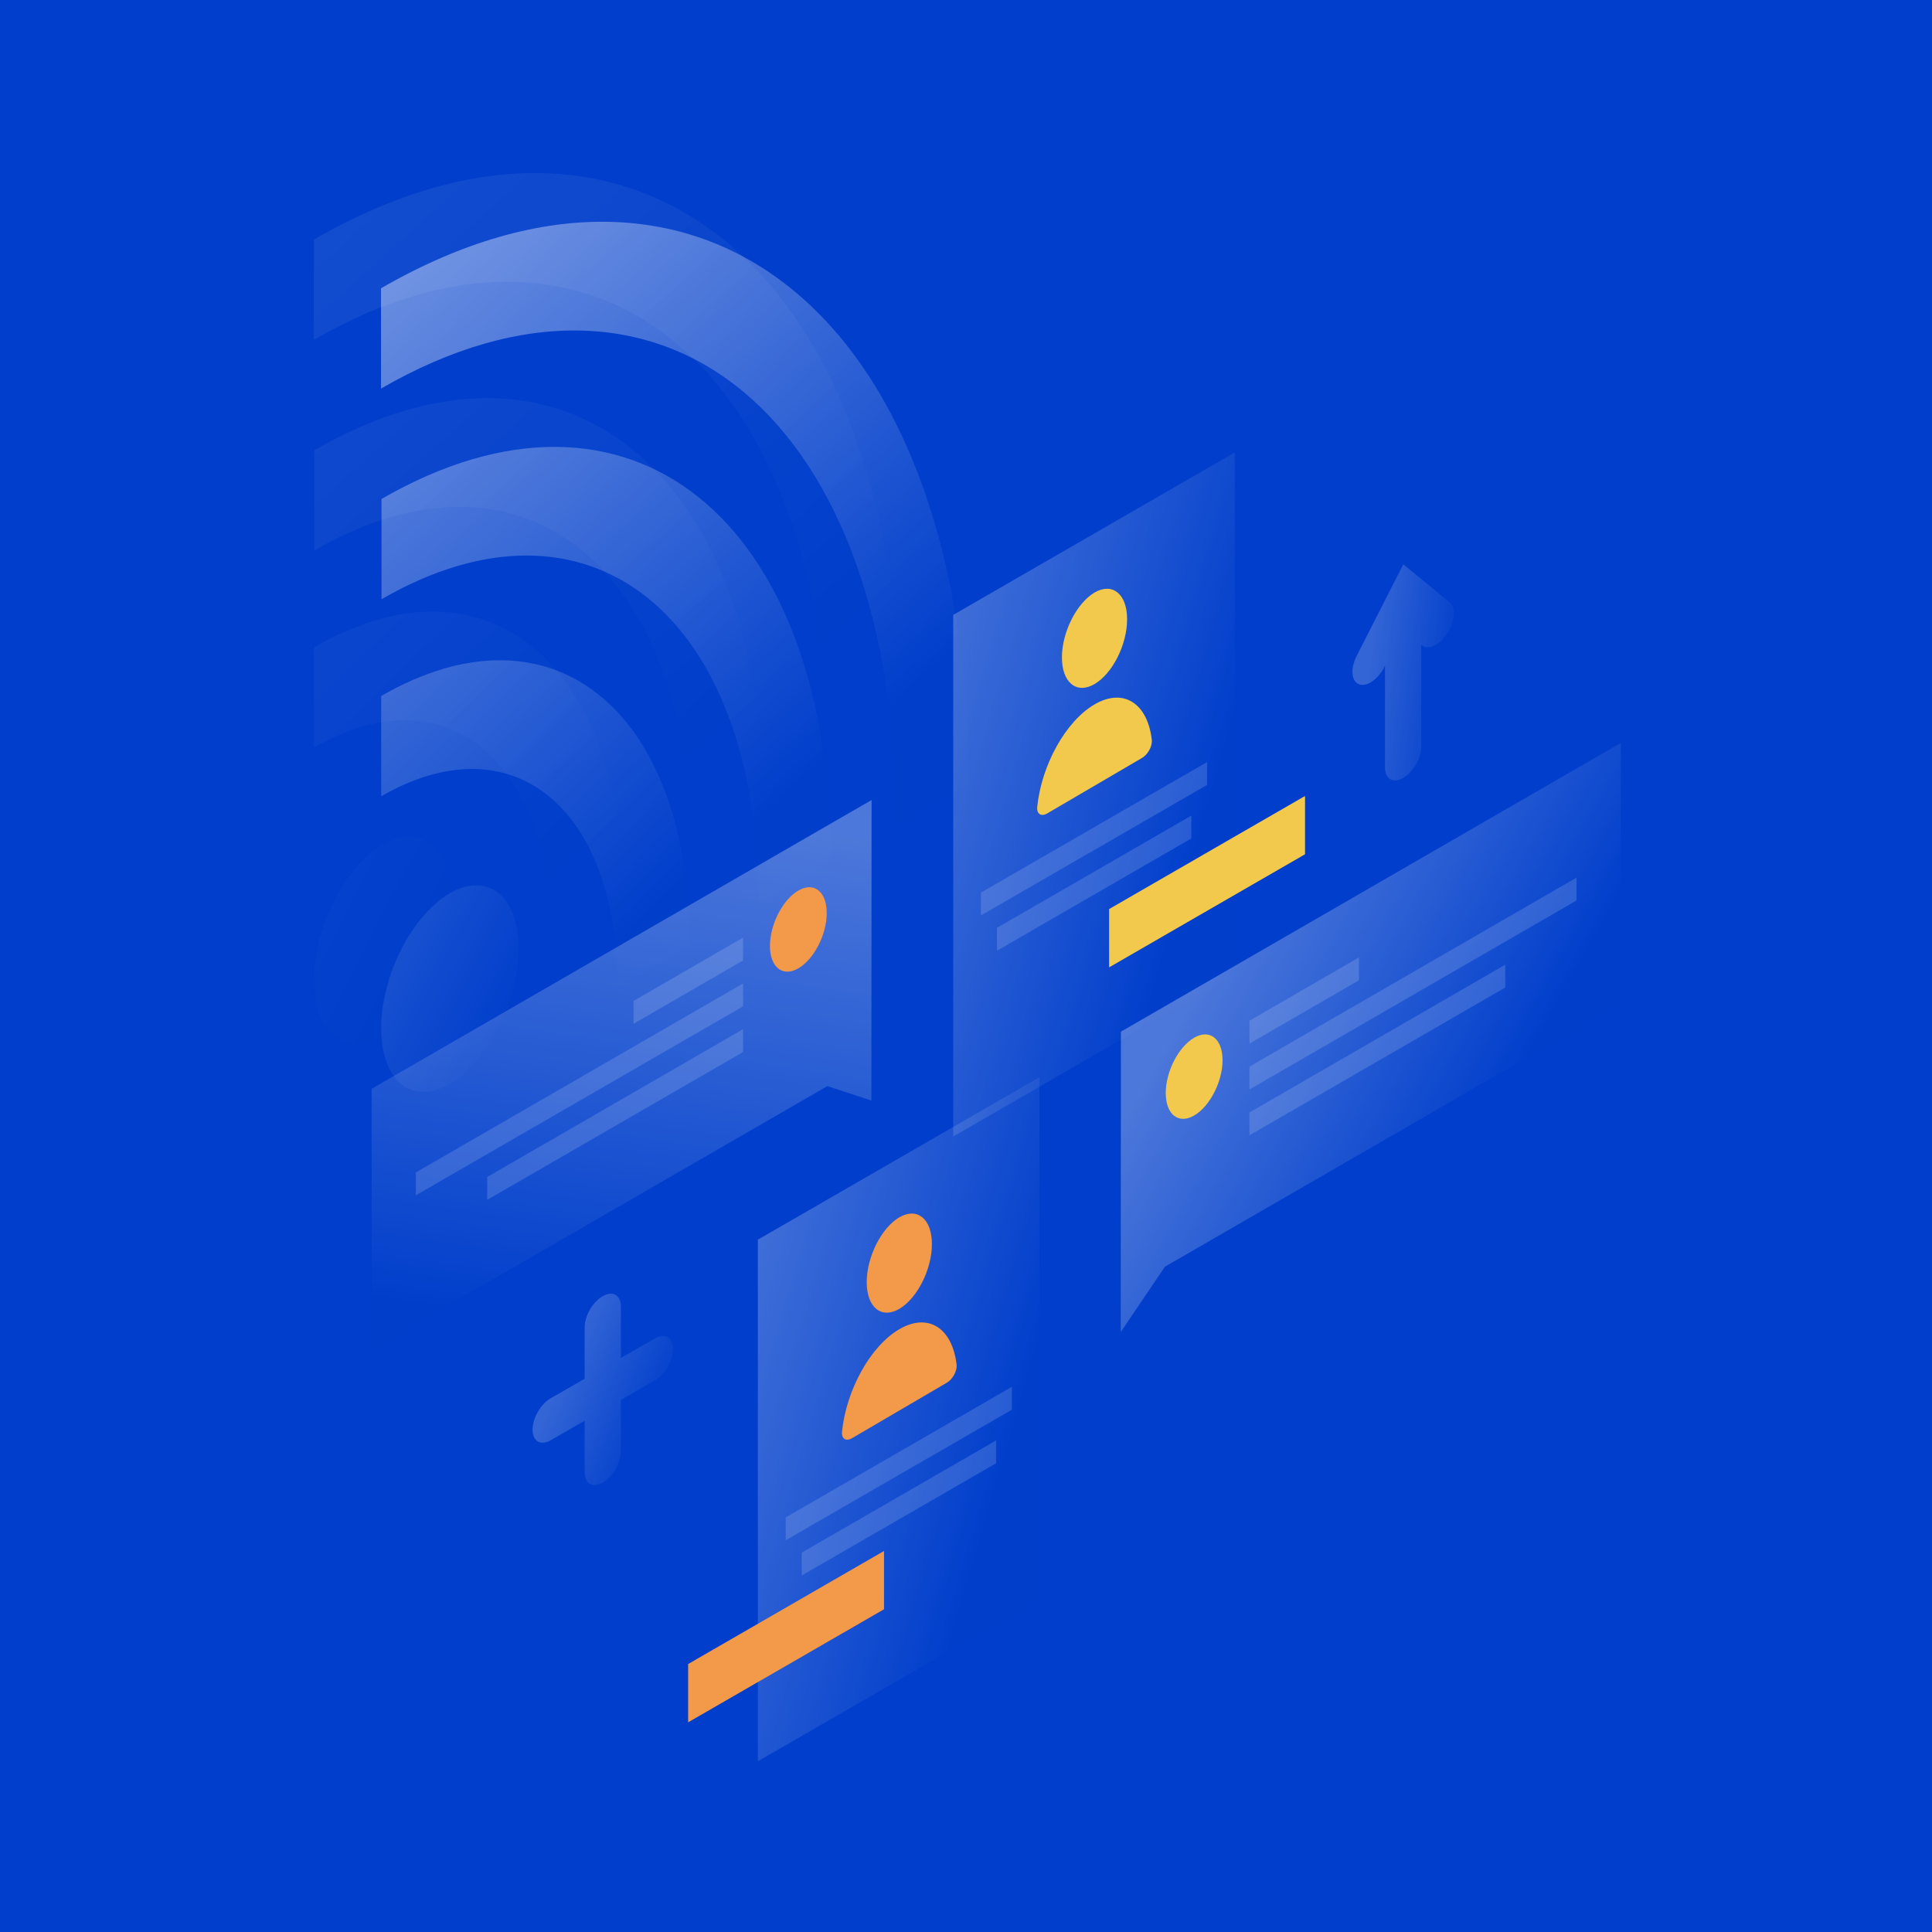 <svg width="1150" height="1150" viewBox="0 0 1150 1150" fill="none" xmlns="http://www.w3.org/2000/svg">
<rect width="1150" height="1150" fill="white"/>
<rect width="1150" height="1150" fill="#003ECB"/>
<path opacity="0.3" d="M518.8 476.2L221.2 648.1V803.2L492.5 646.5L518.7 655.1L518.8 476.2Z" fill="url(#paint0_linear)"/>
<path fill-rule="evenodd" clip-rule="evenodd" d="M458.3 563C458.3 575.8 465.9 581.8 475.2 576.4C484.5 571 492.1 556.3 492.1 543.5C492.1 530.7 484.5 524.7 475.2 530.1C465.9 535.5 458.3 550.3 458.3 563Z" fill="#F2994A"/>
<path opacity="0.15" d="M442.3 558.1L377.1 595.8V609.4L442.3 571.7V558.1Z" fill="white"/>
<path opacity="0.15" d="M442.3 585.4L247.5 697.9V711.5L442.3 599V585.4Z" fill="white"/>
<path opacity="0.15" d="M442.3 612.6L290 700.6V714.2L442.3 626.2V612.6Z" fill="white"/>
<path opacity="0.3" d="M735 269.3L567.4 366V676.5L735 579.8V269.3Z" fill="url(#paint1_linear)"/>
<path opacity="0.15" d="M718.5 453.6L583.9 531.3V544.9L718.5 467.2V453.6Z" fill="white"/>
<path opacity="0.15" d="M709.1 485.5L593.4 552.3V565.9L709.1 499.1V485.5Z" fill="white"/>
<path fill-rule="evenodd" clip-rule="evenodd" d="M660.2 541.1L776.8 473.8V508.5L660.2 575.8V541.1Z" fill="#F2C94C"/>
<path fill-rule="evenodd" clip-rule="evenodd" d="M632.1 391.3C632.1 406.3 640.8 413.4 651.5 407.2C662.2 400.9 670.9 383.7 670.9 368.6C670.9 353.6 662.2 346.5 651.5 352.7C640.8 359.1 632.1 376.3 632.1 391.3Z" fill="#F2C94C"/>
<path fill-rule="evenodd" clip-rule="evenodd" d="M651.5 419.3C668.8 409.2 683.1 418.7 685.6 440.4C686 444.2 683.2 449.2 679.7 451.2L623.3 484.2C619.8 486.2 617 484.6 617.4 480.3C619.9 455.6 634.2 429.4 651.5 419.3Z" fill="#F2C94C"/>
<path opacity="0.3" d="M618.7 641.2L451.1 737.9V1048.4L618.7 951.7V641.2Z" fill="url(#paint2_linear)"/>
<path opacity="0.15" d="M602.3 825.5L467.7 903.2V916.8L602.3 839.1V825.5Z" fill="white"/>
<path opacity="0.15" d="M592.9 857.4L477.2 924.2V937.8L592.9 871V857.4Z" fill="white"/>
<path fill-rule="evenodd" clip-rule="evenodd" d="M409.6 990.5L526.2 923.2V957.9L409.6 1025.2V990.5Z" fill="#F2994A"/>
<path fill-rule="evenodd" clip-rule="evenodd" d="M515.9 763.2C515.9 778.2 524.6 785.3 535.3 779.1C546 772.8 554.7 755.6 554.7 740.5C554.7 725.5 546 718.4 535.3 724.6C524.6 730.9 515.9 748.2 515.9 763.2Z" fill="#F2994A"/>
<path fill-rule="evenodd" clip-rule="evenodd" d="M535.3 791.2C552.6 781.1 566.9 790.6 569.4 812.3C569.8 816.1 567 821.1 563.5 823.1L507.1 856.1C503.6 858.1 500.8 856.5 501.2 852.2C503.7 827.5 518 801.3 535.3 791.2Z" fill="#F2994A"/>
<path opacity="0.3" d="M667.2 614.1L964.8 442.2V597.3L693.4 754L667.1 792.9L667.2 614.1Z" fill="url(#paint3_linear)"/>
<path fill-rule="evenodd" clip-rule="evenodd" d="M727.7 631.1C727.7 643.9 720.1 658.6 710.8 664C701.5 669.4 693.9 663.4 693.9 650.6C693.9 637.8 701.5 623.1 710.8 617.7C720.1 612.3 727.7 618.3 727.7 631.1Z" fill="#F2C94C"/>
<path opacity="0.15" d="M743.7 607.6L808.9 569.9V583.5L743.7 621.2V607.6Z" fill="white"/>
<path opacity="0.15" d="M743.7 634.9L938.4 522.4V536L743.7 648.5V634.9Z" fill="white"/>
<path opacity="0.15" d="M743.7 662.2L896 574.2V587.8L743.7 675.8V662.2Z" fill="white"/>
<path opacity="0.4" d="M226.8 231.3C395.6 133.8 533.6 249.3 533.6 491.7L576.7 466.8C576.6 193 420.5 59.8 226.8 171.6V231.3Z" fill="url(#paint4_linear)"/>
<path opacity="0.4" d="M367.6 587.7C367.6 480.1 304.6 429.2 226.9 474V414.3C328.4 355.7 410.6 422.2 410.7 562.8L367.6 587.7Z" fill="url(#paint5_linear)"/>
<path opacity="0.4" d="M451.6 538.1C451.6 366.3 351 285.1 227.1 356.7V297C374.9 211.7 494.7 308.5 494.7 513.2L451.6 538.1Z" fill="url(#paint6_linear)"/>
<path opacity="0.4" d="M267.8 645.2C245.2 658.3 226.9 643.4 226.9 612.1C226.9 580.8 245.2 544.8 267.8 531.7C290.4 518.6 308.7 533.5 308.7 564.8C308.7 596.2 290.4 632.1 267.8 645.2Z" fill="url(#paint7_linear)"/>
<path opacity="0.07" d="M186.8 202.3C355.6 104.8 493.6 220.3 493.6 462.7L536.7 437.8C536.6 164 380.5 30.8 186.8 142.6V202.3Z" fill="url(#paint8_linear)"/>
<path opacity="0.07" d="M327.6 558.7C327.6 451.1 264.6 400.2 186.9 445V385.3C288.4 326.7 370.6 393.2 370.7 533.8L327.6 558.7Z" fill="url(#paint9_linear)"/>
<path opacity="0.07" d="M411.6 509.1C411.6 337.3 311 256.1 187.1 327.7V268C334.9 182.7 454.7 279.5 454.7 484.2L411.6 509.1Z" fill="url(#paint10_linear)"/>
<path opacity="0.07" d="M227.8 616.2C205.2 629.3 186.9 614.4 186.9 583.1C186.9 551.8 205.2 515.8 227.8 502.7C250.4 489.6 268.7 504.5 268.7 535.8C268.7 567.2 250.4 603.1 227.8 616.2Z" fill="url(#paint11_linear)"/>
<path opacity="0.2" d="M358.8 771.5C352.8 774.9 348 783.3 348 790.2V820.7L327.8 832.3C321.8 835.7 317 844.1 317 851C317 857.9 321.8 860.7 327.8 857.3L348 845.7V876.2C348 883.1 352.8 885.9 358.8 882.5C364.8 879.1 369.6 870.7 369.6 863.8V833.3L389.8 821.7C395.8 818.3 400.6 809.9 400.6 803C400.6 796.1 395.8 793.3 389.8 796.7L369.6 808.3V777.8C369.6 770.9 364.8 768.1 358.8 771.5Z" fill="url(#paint12_linear)"/>
<path opacity="0.2" d="M835.3 335.9L807.5 390.5C803.7 398 804.3 405.5 808.9 407.3C813.5 409.1 820.3 404.4 824.1 396.9L824.4 396.2V456.8C824.4 463.7 829.2 466.5 835.2 463.1C841.2 459.6 846 451.3 846 444.4V383.8L846.3 384.1C850.1 387.2 857 384 861.5 376.9C866.1 369.8 866.7 361.6 862.9 358.5L835.3 335.9Z" fill="url(#paint13_linear)"/>
<defs>
<linearGradient id="paint0_linear" x1="248.881" y1="460.221" x2="202.842" y2="771.096" gradientUnits="userSpaceOnUse">
<stop stop-color="white"/>
<stop offset="1" stop-color="white" stop-opacity="0.01"/>
</linearGradient>
<linearGradient id="paint1_linear" x1="496.407" y1="477.345" x2="703.024" y2="537.987" gradientUnits="userSpaceOnUse">
<stop stop-color="white"/>
<stop offset="1" stop-color="white" stop-opacity="0.01"/>
</linearGradient>
<linearGradient id="paint2_linear" x1="380.199" y1="849.222" x2="586.815" y2="909.864" gradientUnits="userSpaceOnUse">
<stop stop-color="white"/>
<stop offset="1" stop-color="white" stop-opacity="0.01"/>
</linearGradient>
<linearGradient id="paint3_linear" x1="681.084" y1="642.407" x2="849.121" y2="737.167" gradientUnits="userSpaceOnUse">
<stop stop-color="white"/>
<stop offset="1" stop-color="white" stop-opacity="0.01"/>
</linearGradient>
<linearGradient id="paint4_linear" x1="145.146" y1="253.713" x2="401.558" y2="536.82" gradientUnits="userSpaceOnUse">
<stop stop-color="white"/>
<stop offset="1" stop-color="white" stop-opacity="0.01"/>
</linearGradient>
<linearGradient id="paint5_linear" x1="-3.853" y1="388.977" x2="260.567" y2="663.951" gradientUnits="userSpaceOnUse">
<stop stop-color="white"/>
<stop offset="1" stop-color="white" stop-opacity="0.01"/>
</linearGradient>
<linearGradient id="paint6_linear" x1="65.418" y1="318.444" x2="318.79" y2="604.398" gradientUnits="userSpaceOnUse">
<stop stop-color="white"/>
<stop offset="1" stop-color="white" stop-opacity="0.01"/>
</linearGradient>
<linearGradient id="paint7_linear" x1="-49.438" y1="517.861" x2="265.162" y2="680.179" gradientUnits="userSpaceOnUse">
<stop stop-color="white"/>
<stop offset="1" stop-color="white" stop-opacity="0.01"/>
</linearGradient>
<linearGradient id="paint8_linear" x1="105.148" y1="224.713" x2="361.56" y2="507.82" gradientUnits="userSpaceOnUse">
<stop stop-color="white"/>
<stop offset="1" stop-color="white" stop-opacity="0.01"/>
</linearGradient>
<linearGradient id="paint9_linear" x1="-43.852" y1="359.977" x2="220.568" y2="634.951" gradientUnits="userSpaceOnUse">
<stop stop-color="white"/>
<stop offset="1" stop-color="white" stop-opacity="0.01"/>
</linearGradient>
<linearGradient id="paint10_linear" x1="25.42" y1="289.443" x2="278.791" y2="575.397" gradientUnits="userSpaceOnUse">
<stop stop-color="white"/>
<stop offset="1" stop-color="white" stop-opacity="0.01"/>
</linearGradient>
<linearGradient id="paint11_linear" x1="-89.436" y1="488.861" x2="225.163" y2="651.179" gradientUnits="userSpaceOnUse">
<stop stop-color="white"/>
<stop offset="1" stop-color="white" stop-opacity="0.01"/>
</linearGradient>
<linearGradient id="paint12_linear" x1="322.727" y1="846.184" x2="381.946" y2="871.366" gradientUnits="userSpaceOnUse">
<stop stop-color="white"/>
<stop offset="1" stop-color="white" stop-opacity="0.01"/>
</linearGradient>
<linearGradient id="paint13_linear" x1="808.85" y1="444.968" x2="862.237" y2="451.526" gradientUnits="userSpaceOnUse">
<stop stop-color="white"/>
<stop offset="1" stop-color="white" stop-opacity="0.01"/>
</linearGradient>
</defs>
</svg>
